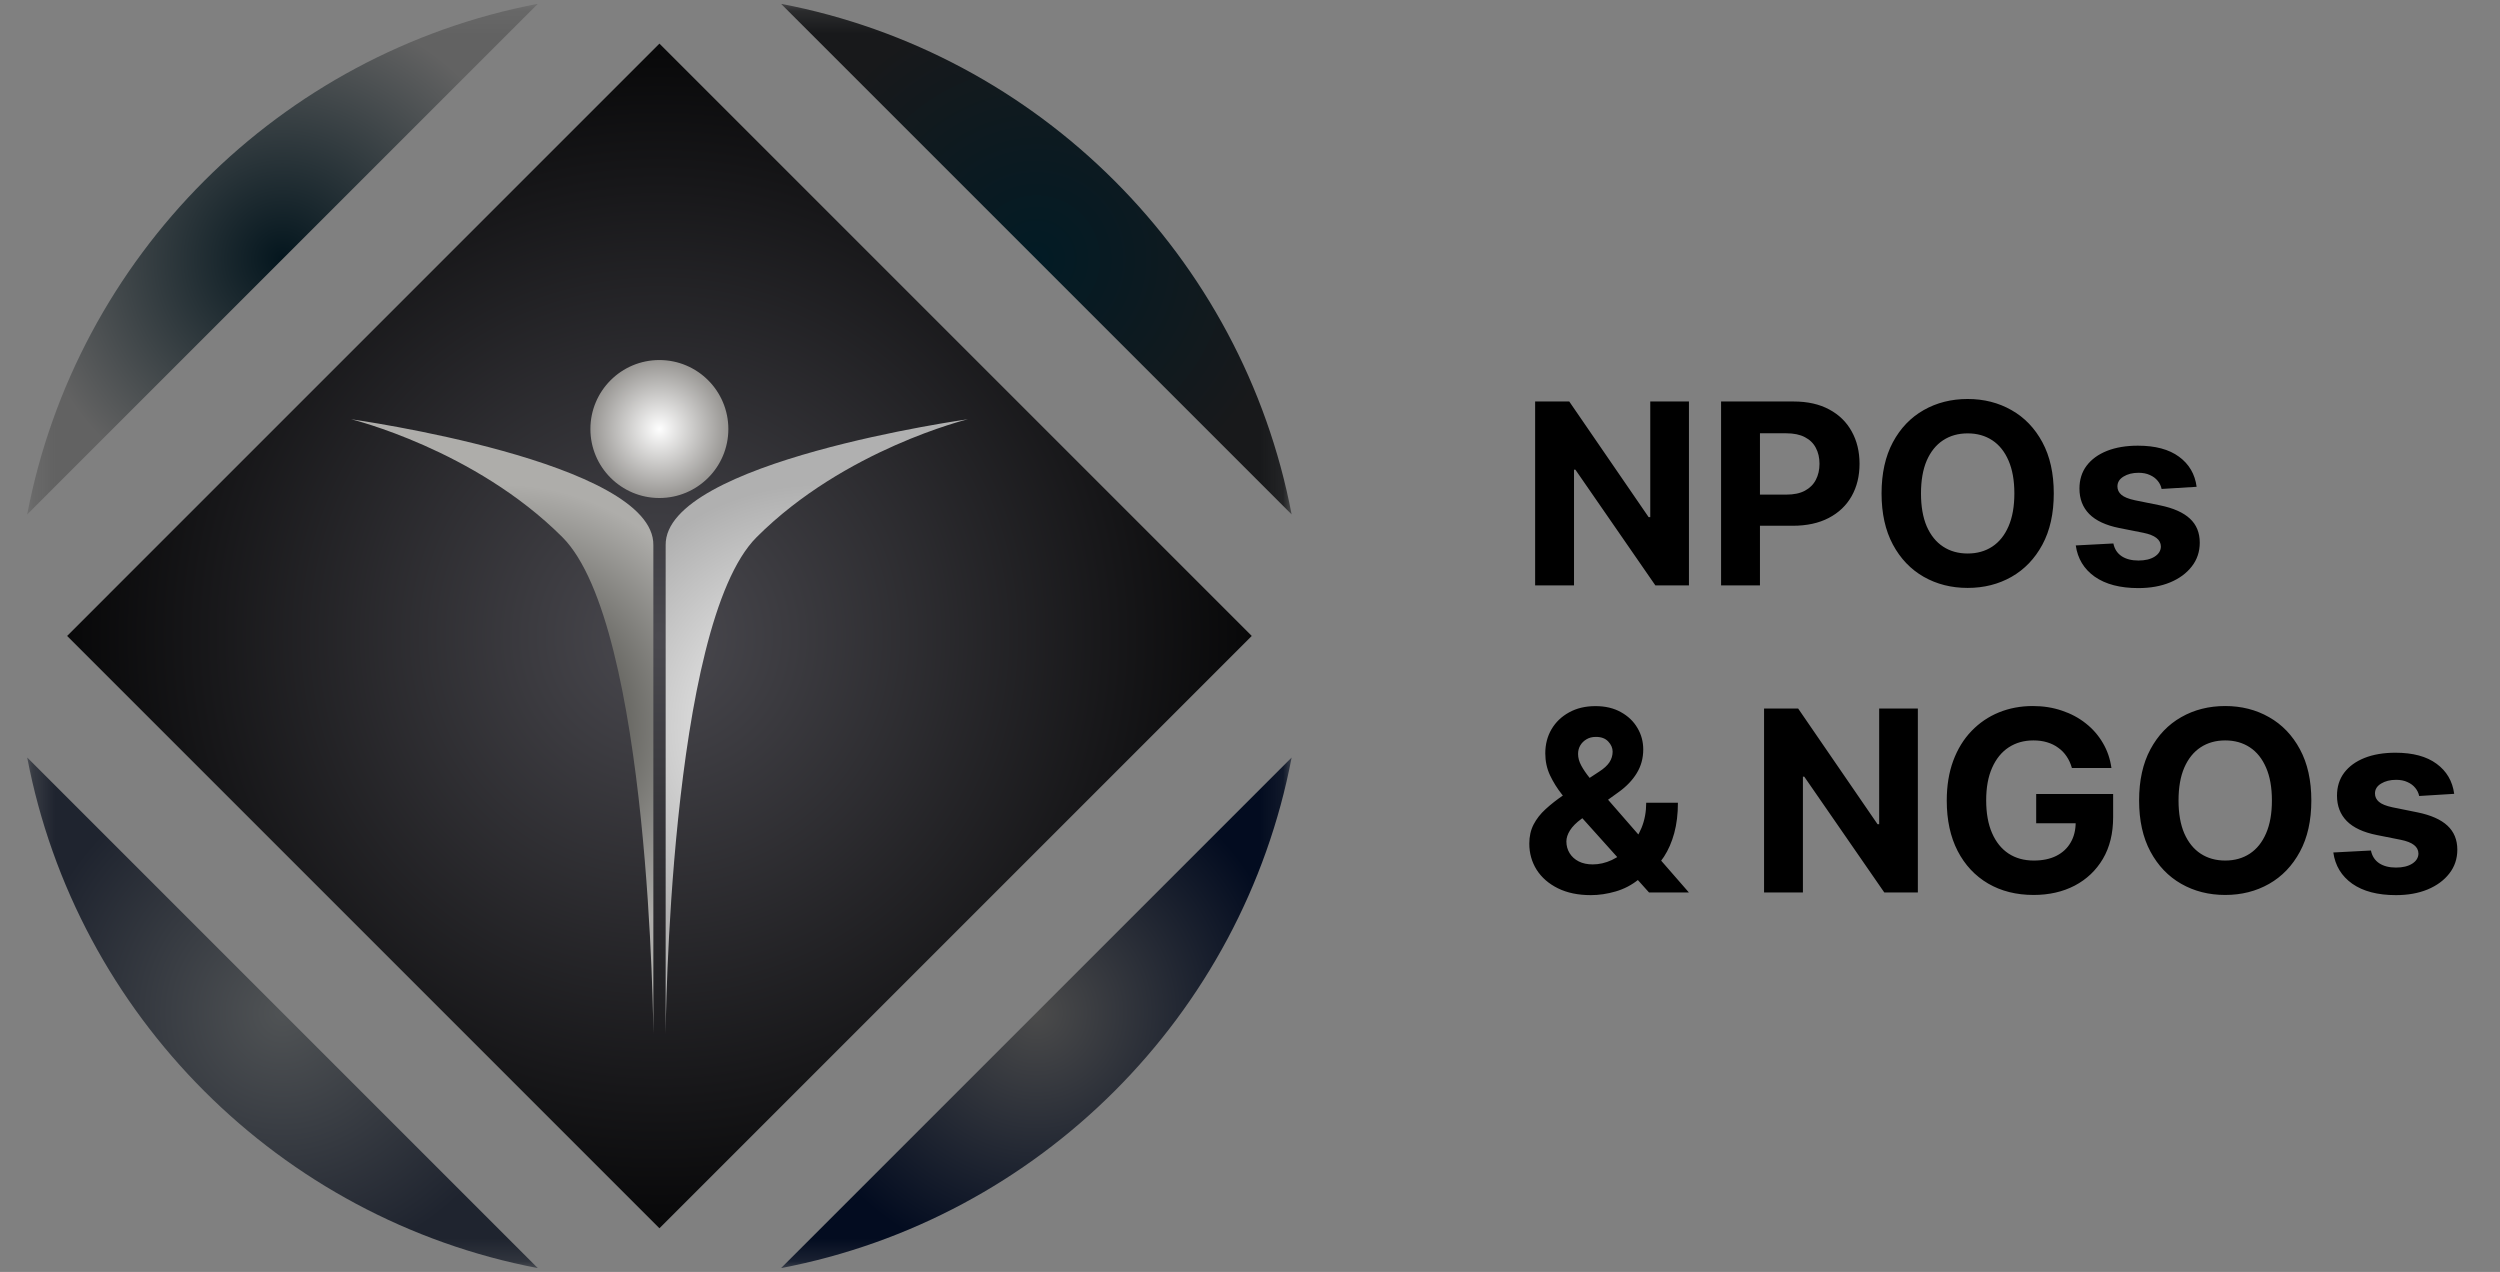 <svg width="114" height="58" viewBox="0 0 114 58" fill="none" xmlns="http://www.w3.org/2000/svg">
<rect x="0" y="0" width="114" height="58" fill="#808080" stroke="none"/>
<g clip-path="url(#clip0_423_931)">
<mask id="mask0_423_931" style="mask-type:luminance" maskUnits="userSpaceOnUse" x="1" y="0" width="58" height="58">
<path d="M58.895 0.174H1.244V57.826H58.895V0.174Z" fill="white"/>
</mask>
<g mask="url(#mask0_423_931)">
<g style="mix-blend-mode:luminosity">
<path d="M1.24 34.542L24.524 57.826C12.76 55.578 3.488 46.307 1.24 34.542Z" fill="url(#paint0_radial_423_931)"/>
<path d="M24.524 0.174L1.24 23.458C3.489 11.694 12.76 2.422 24.524 0.174Z" fill="url(#paint1_radial_423_931)"/>
<path d="M57.08 28.999L30.07 56.009L3.061 28.999L30.07 1.989L57.08 28.999Z" fill="url(#paint2_radial_423_931)"/>
<path d="M58.899 23.458L35.615 0.174C47.379 2.422 56.65 11.694 58.899 23.458Z" fill="url(#paint3_radial_423_931)"/>
<path d="M35.615 57.826L58.899 34.542C56.651 46.306 47.379 55.578 35.615 57.826Z" fill="url(#paint4_radial_423_931)"/>
<path d="M29.793 47.132C29.793 47.132 29.653 28.503 25.645 24.495C21.637 20.487 16.012 19.118 16.012 19.118C16.012 19.118 29.851 21.052 29.793 24.86C29.793 27.62 29.793 47.132 29.793 47.132Z" fill="url(#paint5_radial_423_931)"/>
<path d="M30.354 47.132C30.354 47.132 30.494 28.503 34.502 24.495C38.51 20.487 44.135 19.118 44.135 19.118C44.135 19.118 30.296 21.052 30.354 24.86C30.354 27.62 30.354 47.132 30.354 47.132Z" fill="url(#paint6_radial_423_931)"/>
<path d="M30.067 22.709C31.805 22.709 33.213 21.301 33.213 19.564C33.213 17.827 31.805 16.418 30.067 16.418C28.33 16.418 26.922 17.827 26.922 19.564C26.922 21.301 28.33 22.709 30.067 22.709Z" fill="url(#paint7_radial_423_931)"/>
</g>
</g>
<path d="M77.016 18.308V26.694H75.485L71.837 21.416H71.775V26.694H70.002V18.308H71.558L75.178 23.582H75.252V18.308H77.016ZM78.481 26.694V18.308H81.79C82.426 18.308 82.967 18.43 83.415 18.673C83.863 18.913 84.204 19.247 84.439 19.676C84.676 20.102 84.795 20.593 84.795 21.15C84.795 21.707 84.675 22.198 84.435 22.624C84.194 23.05 83.847 23.381 83.39 23.619C82.938 23.856 82.389 23.975 81.745 23.975H79.636V22.554H81.458C81.799 22.554 82.08 22.496 82.301 22.378C82.525 22.258 82.692 22.093 82.801 21.883C82.913 21.67 82.969 21.426 82.969 21.15C82.969 20.871 82.913 20.628 82.801 20.421C82.692 20.211 82.525 20.049 82.301 19.934C82.078 19.816 81.794 19.758 81.45 19.758H80.254V26.694H78.481ZM93.652 22.501C93.652 23.416 93.479 24.194 93.133 24.835C92.788 25.476 92.319 25.966 91.724 26.305C91.131 26.641 90.466 26.809 89.725 26.809C88.981 26.809 88.312 26.639 87.719 26.301C87.127 25.962 86.659 25.472 86.315 24.831C85.972 24.189 85.799 23.413 85.799 22.501C85.799 21.587 85.972 20.809 86.315 20.167C86.659 19.526 87.127 19.037 87.719 18.701C88.312 18.363 88.981 18.194 89.725 18.194C90.466 18.194 91.131 18.363 91.724 18.701C92.319 19.037 92.788 19.526 93.133 20.167C93.479 20.809 93.652 21.587 93.652 22.501ZM91.855 22.501C91.855 21.909 91.766 21.409 91.589 21.003C91.414 20.596 91.167 20.287 90.848 20.077C90.528 19.867 90.155 19.762 89.725 19.762C89.297 19.762 88.923 19.867 88.604 20.077C88.284 20.287 88.036 20.596 87.858 21.003C87.684 21.409 87.597 21.909 87.597 22.501C87.597 23.093 87.684 23.593 87.858 24C88.036 24.406 88.284 24.715 88.604 24.925C88.923 25.135 89.297 25.24 89.725 25.24C90.155 25.24 90.528 25.135 90.848 24.925C91.167 24.715 91.414 24.406 91.589 24C91.766 23.593 91.855 23.093 91.855 22.501ZM100.166 22.198L98.569 22.296C98.542 22.16 98.483 22.037 98.393 21.928C98.303 21.816 98.185 21.727 98.037 21.662C97.892 21.593 97.718 21.559 97.517 21.559C97.246 21.559 97.018 21.617 96.833 21.731C96.648 21.843 96.555 21.993 96.555 22.182C96.555 22.332 96.615 22.459 96.735 22.562C96.855 22.666 97.061 22.75 97.353 22.812L98.491 23.042C99.103 23.167 99.558 23.369 99.859 23.648C100.16 23.926 100.309 24.292 100.309 24.745C100.309 25.157 100.188 25.519 99.945 25.83C99.705 26.141 99.375 26.384 98.954 26.559C98.536 26.731 98.055 26.817 97.508 26.817C96.676 26.817 96.013 26.643 95.519 26.297C95.027 25.947 94.74 25.472 94.655 24.872L96.37 24.782C96.422 25.036 96.548 25.229 96.747 25.363C96.946 25.494 97.201 25.56 97.513 25.56C97.818 25.56 98.064 25.501 98.25 25.384C98.438 25.264 98.534 25.109 98.536 24.921C98.534 24.763 98.467 24.633 98.335 24.532C98.204 24.428 98.003 24.349 97.73 24.294L96.64 24.078C96.027 23.955 95.569 23.742 95.269 23.439C94.972 23.136 94.823 22.75 94.823 22.28C94.823 21.876 94.931 21.528 95.15 21.236C95.371 20.944 95.681 20.719 96.079 20.56C96.481 20.402 96.95 20.323 97.488 20.323C98.283 20.323 98.908 20.491 99.363 20.826C99.822 21.162 100.09 21.619 100.166 22.198ZM72.541 40.818C71.962 40.818 71.463 40.714 71.043 40.507C70.622 40.299 70.299 40.018 70.072 39.663C69.848 39.306 69.736 38.907 69.736 38.468C69.736 38.14 69.802 37.849 69.933 37.595C70.064 37.342 70.247 37.108 70.481 36.895C70.716 36.68 70.989 36.465 71.3 36.252L72.926 35.184C73.136 35.05 73.29 34.909 73.389 34.762C73.487 34.612 73.536 34.449 73.536 34.275C73.536 34.108 73.469 33.954 73.335 33.812C73.202 33.67 73.012 33.6 72.766 33.603C72.603 33.603 72.46 33.64 72.34 33.714C72.22 33.785 72.126 33.879 72.058 33.996C71.992 34.111 71.96 34.239 71.96 34.381C71.96 34.556 72.009 34.733 72.107 34.913C72.205 35.094 72.336 35.285 72.5 35.487C72.664 35.686 72.843 35.902 73.037 36.134L77.012 40.695H75.194L71.878 37.002C71.659 36.753 71.441 36.494 71.223 36.224C71.007 35.951 70.827 35.661 70.682 35.356C70.537 35.047 70.465 34.713 70.465 34.352C70.465 33.946 70.559 33.58 70.748 33.255C70.939 32.93 71.206 32.674 71.55 32.485C71.894 32.294 72.295 32.199 72.754 32.199C73.202 32.199 73.588 32.29 73.913 32.473C74.24 32.653 74.491 32.893 74.666 33.194C74.844 33.491 74.932 33.819 74.932 34.176C74.932 34.572 74.834 34.931 74.638 35.253C74.444 35.573 74.171 35.859 73.819 36.113L72.107 37.346C71.875 37.515 71.703 37.688 71.591 37.866C71.482 38.04 71.427 38.208 71.427 38.369C71.427 38.569 71.477 38.747 71.575 38.906C71.673 39.064 71.812 39.19 71.992 39.282C72.173 39.372 72.384 39.417 72.627 39.417C72.922 39.417 73.213 39.35 73.499 39.217C73.788 39.08 74.051 38.888 74.285 38.639C74.523 38.388 74.713 38.091 74.855 37.747C74.996 37.403 75.067 37.022 75.067 36.604H76.513C76.513 37.118 76.457 37.58 76.345 37.992C76.233 38.402 76.077 38.76 75.878 39.065C75.679 39.368 75.451 39.617 75.194 39.81C75.112 39.862 75.033 39.911 74.957 39.958C74.88 40.004 74.801 40.053 74.719 40.105C74.408 40.356 74.06 40.538 73.675 40.65C73.293 40.762 72.915 40.818 72.541 40.818ZM87.454 32.309V40.695H85.923L82.275 35.417H82.213V40.695H80.441V32.309H81.996L85.616 37.583H85.69V32.309H87.454ZM94.479 35.02C94.422 34.821 94.342 34.645 94.238 34.492C94.134 34.336 94.007 34.205 93.857 34.099C93.71 33.989 93.54 33.906 93.349 33.849C93.162 33.791 92.952 33.763 92.723 33.763C92.294 33.763 91.918 33.869 91.593 34.082C91.27 34.295 91.02 34.605 90.84 35.012C90.659 35.416 90.57 35.91 90.57 36.494C90.57 37.078 90.658 37.575 90.836 37.984C91.013 38.394 91.264 38.706 91.589 38.922C91.914 39.135 92.298 39.241 92.74 39.241C93.141 39.241 93.484 39.17 93.767 39.028C94.053 38.884 94.272 38.68 94.422 38.418C94.576 38.156 94.651 37.846 94.651 37.489L95.012 37.542H92.85V36.207H96.359V37.264C96.359 38.001 96.204 38.634 95.892 39.164C95.581 39.69 95.152 40.097 94.607 40.384C94.061 40.668 93.436 40.81 92.732 40.81C91.945 40.81 91.255 40.636 90.659 40.29C90.064 39.94 89.6 39.445 89.268 38.803C88.937 38.159 88.772 37.395 88.772 36.51C88.772 35.831 88.87 35.225 89.067 34.692C89.266 34.157 89.544 33.704 89.902 33.333C90.259 32.962 90.676 32.679 91.151 32.485C91.626 32.292 92.14 32.195 92.695 32.195C93.17 32.195 93.612 32.264 94.021 32.404C94.431 32.54 94.794 32.734 95.11 32.985C95.43 33.236 95.69 33.535 95.892 33.882C96.094 34.225 96.224 34.605 96.281 35.02H94.479ZM105.397 36.502C105.397 37.417 105.224 38.195 104.877 38.836C104.533 39.477 104.063 39.968 103.468 40.306C102.876 40.642 102.209 40.81 101.47 40.81C100.725 40.81 100.056 40.64 99.464 40.302C98.871 39.963 98.404 39.473 98.059 38.832C97.715 38.19 97.543 37.414 97.543 36.502C97.543 35.588 97.715 34.81 98.059 34.168C98.404 33.527 98.871 33.038 99.464 32.702C100.056 32.364 100.725 32.195 101.47 32.195C102.209 32.195 102.876 32.364 103.468 32.702C104.063 33.038 104.533 33.527 104.877 34.168C105.224 34.81 105.397 35.588 105.397 36.502ZM103.599 36.502C103.599 35.91 103.511 35.41 103.333 35.004C103.158 34.597 102.911 34.288 102.592 34.078C102.273 33.868 101.899 33.763 101.47 33.763C101.042 33.763 100.668 33.868 100.348 34.078C100.029 34.288 99.781 34.597 99.603 35.004C99.428 35.41 99.341 35.91 99.341 36.502C99.341 37.094 99.428 37.594 99.603 38.001C99.781 38.407 100.029 38.716 100.348 38.926C100.668 39.136 101.042 39.241 101.47 39.241C101.899 39.241 102.273 39.136 102.592 38.926C102.911 38.716 103.158 38.407 103.333 38.001C103.511 37.594 103.599 37.094 103.599 36.502ZM111.911 36.199L110.314 36.297C110.286 36.161 110.227 36.038 110.137 35.929C110.047 35.817 109.928 35.728 109.781 35.663C109.637 35.594 109.463 35.56 109.261 35.56C108.991 35.56 108.763 35.618 108.577 35.732C108.391 35.844 108.299 35.994 108.299 36.183C108.299 36.333 108.359 36.46 108.479 36.563C108.599 36.667 108.805 36.751 109.097 36.813L110.235 37.043C110.847 37.168 111.303 37.37 111.603 37.649C111.903 37.927 112.054 38.293 112.054 38.746C112.054 39.158 111.932 39.52 111.689 39.831C111.448 40.142 111.118 40.385 110.698 40.56C110.281 40.732 109.799 40.818 109.253 40.818C108.42 40.818 107.757 40.644 107.263 40.298C106.771 39.948 106.484 39.473 106.399 38.873L108.115 38.783C108.166 39.037 108.292 39.23 108.491 39.364C108.69 39.495 108.946 39.561 109.257 39.561C109.562 39.561 109.808 39.502 109.994 39.385C110.183 39.265 110.278 39.11 110.281 38.922C110.278 38.764 110.211 38.634 110.08 38.533C109.949 38.429 109.747 38.35 109.474 38.295L108.385 38.078C107.77 37.956 107.313 37.743 107.013 37.44C106.715 37.137 106.567 36.751 106.567 36.281C106.567 35.877 106.676 35.529 106.894 35.237C107.116 34.945 107.425 34.72 107.824 34.561C108.225 34.403 108.694 34.324 109.232 34.324C110.027 34.324 110.652 34.492 111.108 34.828C111.566 35.163 111.834 35.62 111.911 36.199Z" fill="black"/>
</g>
<defs>
<radialGradient id="paint0_radial_423_931" cx="0" cy="0" r="1" gradientUnits="userSpaceOnUse" gradientTransform="translate(12.882 46.184) scale(11.642 11.642)">
<stop stop-color="#27AAE1"/>
<stop offset="0" stop-color="#505355"/>
<stop offset="1" stop-color="#1F242F"/>
</radialGradient>
<radialGradient id="paint1_radial_423_931" cx="0" cy="0" r="1" gradientUnits="userSpaceOnUse" gradientTransform="translate(12.882 11.816) scale(11.642)">
<stop stop-color="#04161E"/>
<stop offset="1" stop-color="#626262"/>
</radialGradient>
<radialGradient id="paint2_radial_423_931" cx="0" cy="0" r="1" gradientUnits="userSpaceOnUse" gradientTransform="translate(30.07 28.999) scale(27.01 27.01)">
<stop stop-color="#4A494F"/>
<stop offset="1" stop-color="#080809"/>
</radialGradient>
<radialGradient id="paint3_radial_423_931" cx="0" cy="0" r="1" gradientUnits="userSpaceOnUse" gradientTransform="translate(47.257 11.816) scale(11.642 11.642)">
<stop stop-color="#021B25"/>
<stop offset="1" stop-color="#18191B"/>
</radialGradient>
<radialGradient id="paint4_radial_423_931" cx="0" cy="0" r="1" gradientUnits="userSpaceOnUse" gradientTransform="translate(47.257 46.184) scale(11.642 11.642)">
<stop stop-color="#4B4B4B"/>
<stop offset="1" stop-color="#030C20"/>
</radialGradient>
<radialGradient id="paint5_radial_423_931" cx="0" cy="0" r="1" gradientUnits="userSpaceOnUse" gradientTransform="translate(22.902 33.125) scale(11.038)">
<stop stop-color="#22221C"/>
<stop offset="1" stop-color="#AEADAA"/>
</radialGradient>
<radialGradient id="paint6_radial_423_931" cx="0" cy="0" r="1" gradientUnits="userSpaceOnUse" gradientTransform="translate(37.244 33.125) scale(11.038)">
<stop stop-color="white"/>
<stop offset="1" stop-color="#B0B0B0"/>
</radialGradient>
<radialGradient id="paint7_radial_423_931" cx="0" cy="0" r="1" gradientUnits="userSpaceOnUse" gradientTransform="translate(30.067 19.564) scale(3.146)">
<stop stop-color="#FEFEFE"/>
<stop offset="1" stop-color="#979592"/>
</radialGradient>
<clipPath id="clip0_423_931">
<rect width="112.832" height="57.651" fill="white" transform="translate(0.551 0.174)"/>
</clipPath>
</defs>
</svg>
